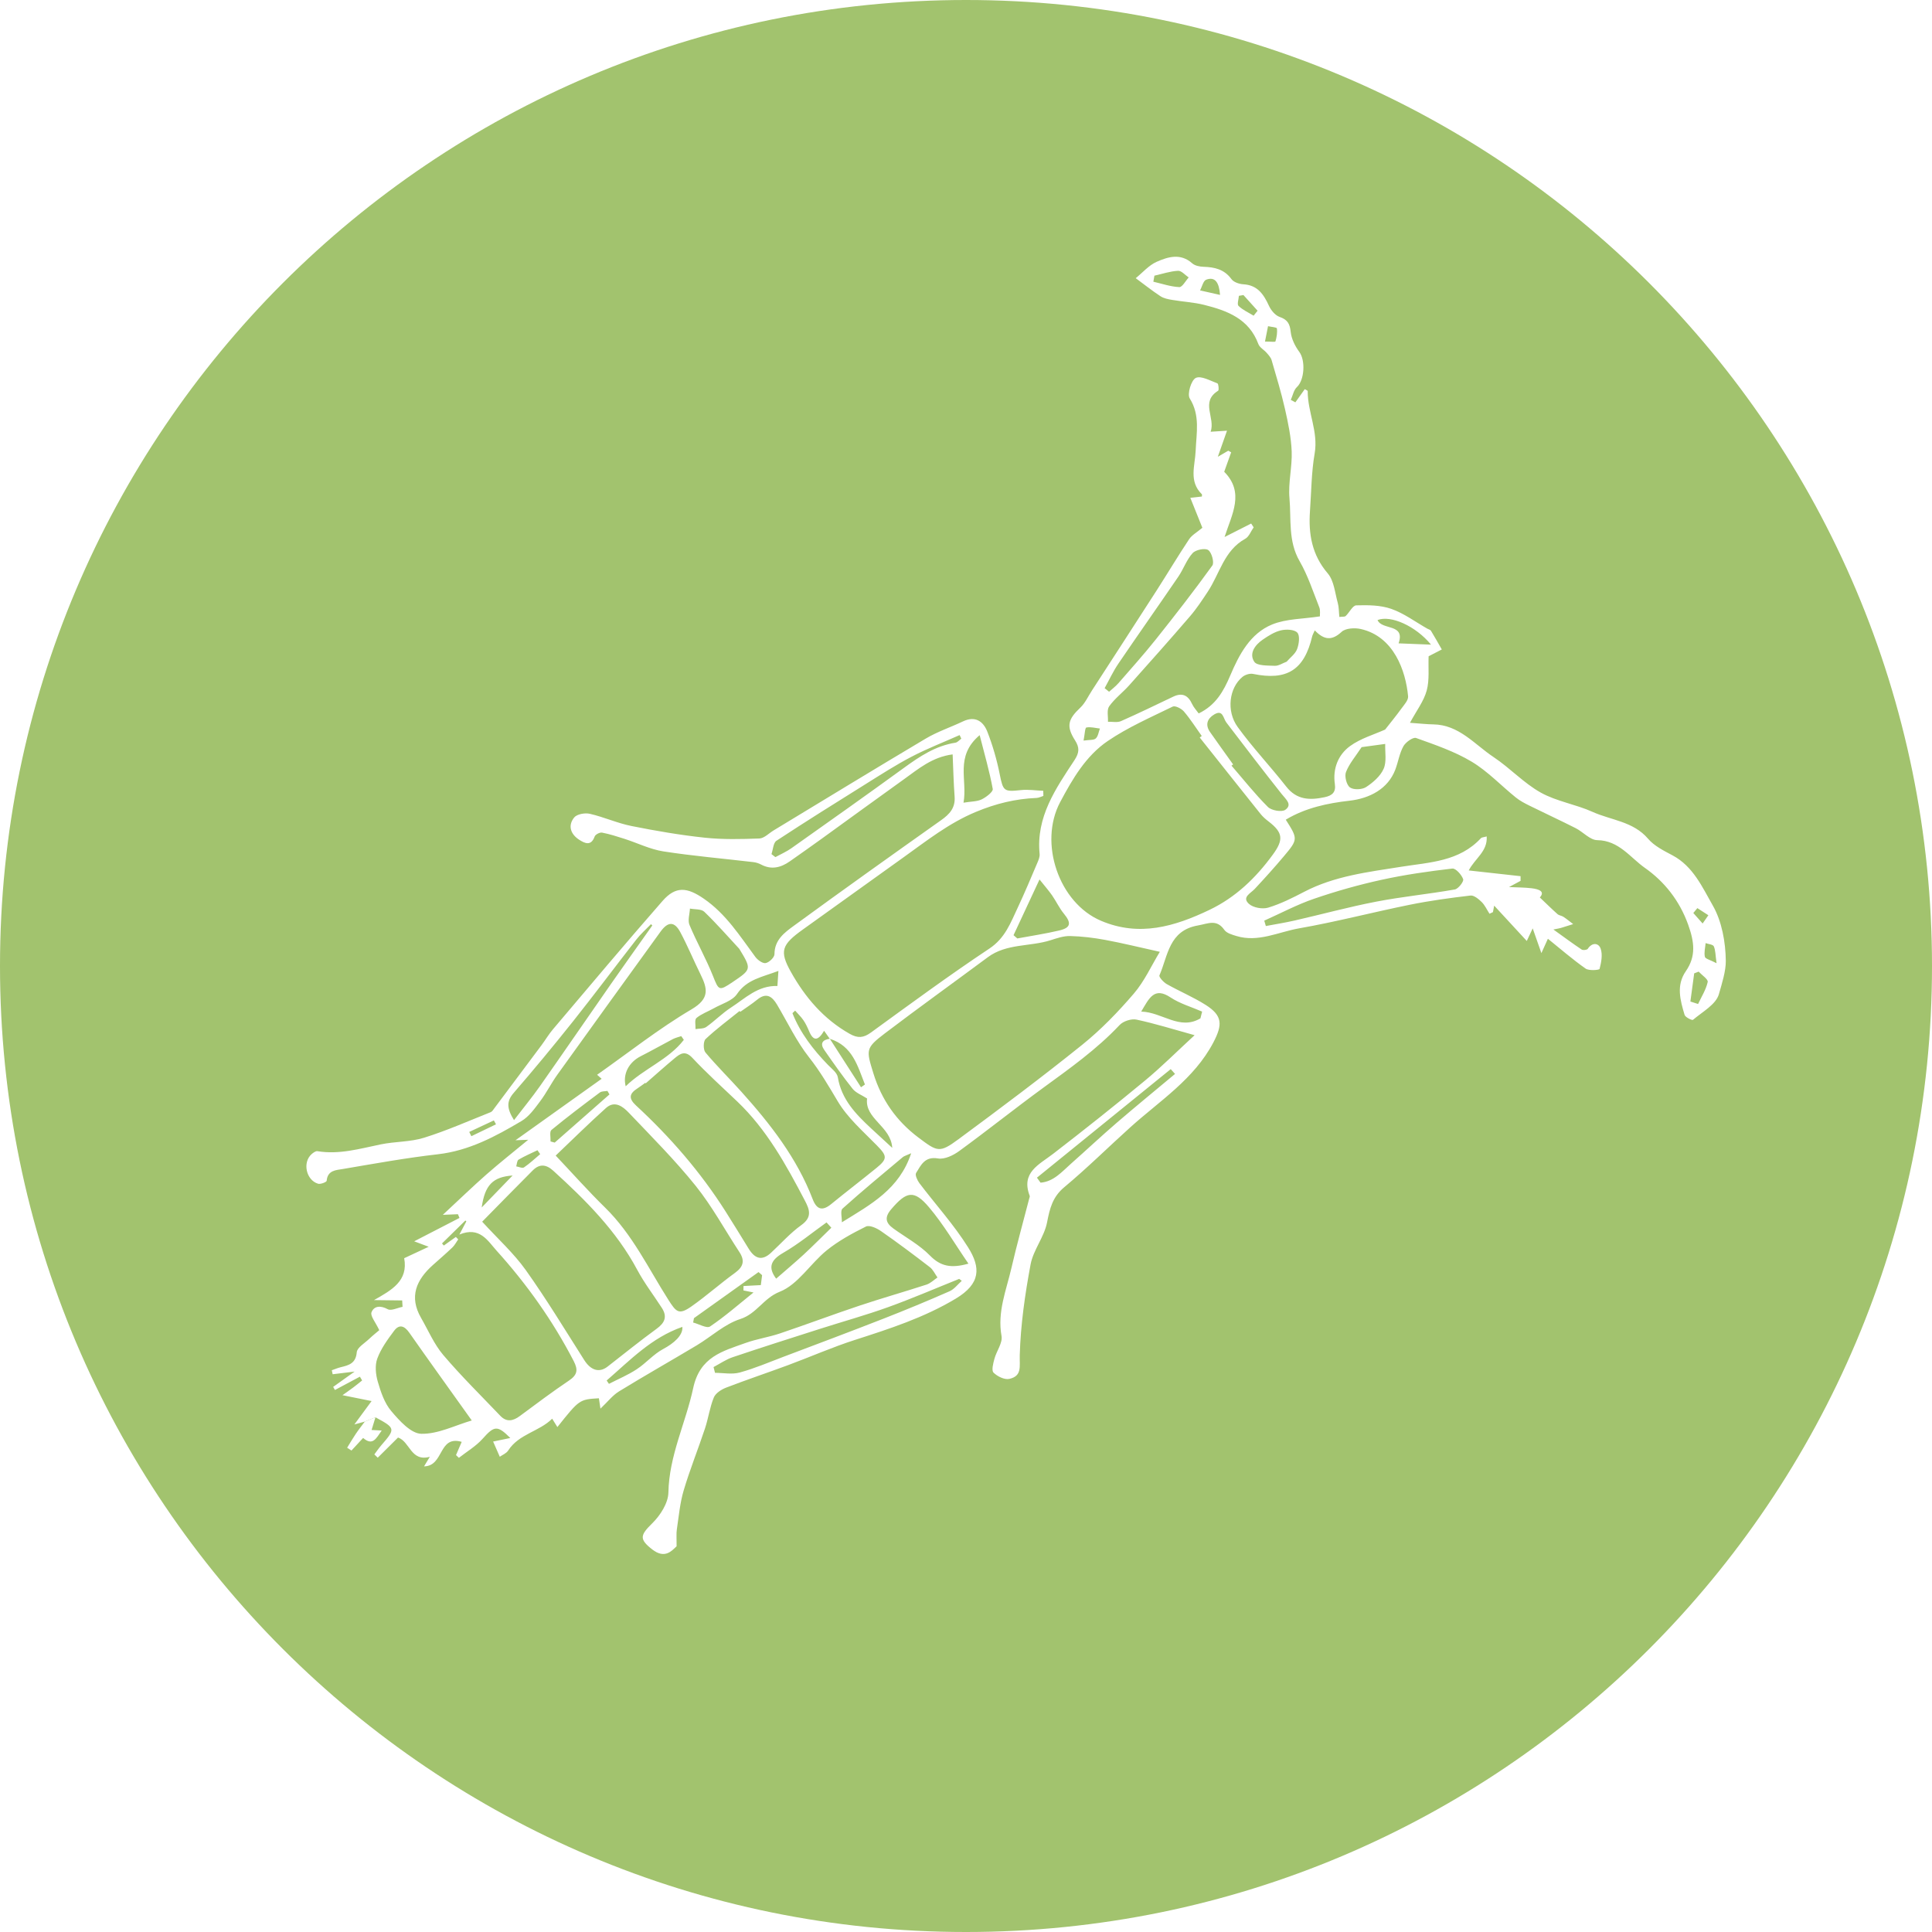 <svg xmlns="http://www.w3.org/2000/svg" xmlns:xlink="http://www.w3.org/1999/xlink" width="500" zoomAndPan="magnify" viewBox="0 0 375 375" height="500" preserveAspectRatio="xMidYMid meet" version="1.0"><defs><clipPath id="f019db36e7"><path d="M 187.5 0 C 83.945 0 0 83.945 0 187.5 C 0 291.055 83.945 375 187.5 375 C 291.055 375 375 291.055 375 187.5 C 375 83.945 291.055 0 187.5 0 Z M 187.5 0 " clip-rule="nonzero"/></clipPath><clipPath id="e38e148aec"><path d="M 59 49 L 335 49 L 335 302 L 59 302 Z M 59 49 " clip-rule="nonzero"/></clipPath><clipPath id="e597efb8b6"><path d="M 237.848 40.895 L 342.832 188.031 L 116.324 349.645 L 11.344 202.508 Z M 237.848 40.895 " clip-rule="nonzero"/></clipPath><clipPath id="796e109fc2"><path d="M 237.848 40.895 L 342.832 188.031 L 116.324 349.645 L 11.344 202.508 Z M 237.848 40.895 " clip-rule="nonzero"/></clipPath><clipPath id="946bccaf4d"><path d="M 67 275 L 75 275 L 75 282 L 67 282 Z M 67 275 " clip-rule="nonzero"/></clipPath><clipPath id="743b8369e4"><path d="M 237.848 40.895 L 342.832 188.031 L 116.324 349.645 L 11.344 202.508 Z M 237.848 40.895 " clip-rule="nonzero"/></clipPath><clipPath id="f796bad3a3"><path d="M 237.848 40.895 L 342.832 188.031 L 116.324 349.645 L 11.344 202.508 Z M 237.848 40.895 " clip-rule="nonzero"/></clipPath></defs><rect x="-37.5" width="450" fill="#ffffff" y="-37.5" height="450" fill-opacity="1"/><rect x="-37.5" width="450" fill="#ffffff" y="-37.5" height="450" fill-opacity="1"/><g clip-path="url(#f019db36e7)"><rect x="-37.5" width="450" fill="#a2c36e" y="-37.5" height="450" fill-opacity="1"/></g><g clip-path="url(#e38e148aec)"><g clip-path="url(#e597efb8b6)"><g clip-path="url(#796e109fc2)"><path fill="#ffffff" d="M 70.805 275.934 C 70.422 276.039 70.031 276.145 68.785 276.484 C 70.156 274.617 71.059 273.395 72.125 271.945 C 70.191 271.555 68.508 271.215 66.477 270.805 C 67.25 270.254 67.914 269.797 68.555 269.316 C 69.145 268.875 69.715 268.402 70.289 267.945 C 70.145 267.703 70 267.457 69.855 267.211 C 68.238 268.074 66.625 268.938 65.008 269.797 C 64.895 269.598 64.781 269.398 64.668 269.195 L 68.832 266.223 C 67.051 266.438 65.812 266.59 64.57 266.742 C 64.516 266.484 64.461 266.223 64.402 265.965 C 64.98 265.766 65.543 265.52 66.133 265.375 C 67.715 264.992 69.062 264.648 69.246 262.477 C 69.324 261.559 70.758 260.73 71.621 259.91 C 72.379 259.191 73.199 258.543 73.617 258.188 C 72.891 256.637 71.836 255.418 72.109 254.711 C 72.586 253.484 73.84 253.344 75.258 254.117 C 75.93 254.484 77.16 253.84 78.137 253.656 C 78.113 253.242 78.086 252.828 78.062 252.414 C 76.473 252.395 74.883 252.371 72.59 252.348 C 76.055 250.391 79.266 248.617 78.453 244.215 C 79.875 243.551 81.285 242.895 83.207 241.996 C 82.051 241.562 81.449 241.336 80.395 240.938 C 83.562 239.305 86.371 237.852 89.184 236.402 C 89.082 236.164 88.984 235.922 88.887 235.68 C 88.184 235.707 87.477 235.738 85.953 235.797 C 89.145 232.832 91.727 230.328 94.426 227.953 C 96.961 225.727 99.617 223.633 102.527 221.23 C 101.578 221.266 100.98 221.289 100.062 221.32 L 116.777 209.395 C 116.418 209.074 115.949 208.66 115.898 208.613 C 122.023 204.301 127.871 199.66 134.238 195.906 C 137.797 193.809 137.328 191.887 135.965 189.109 C 134.625 186.395 133.469 183.59 132.043 180.926 C 130.906 178.805 129.652 178.84 128.211 180.832 C 121.523 190.078 114.836 199.316 108.188 208.586 C 106.992 210.25 106.078 212.113 104.848 213.746 C 103.789 215.156 102.68 216.73 101.219 217.594 C 96.172 220.59 91.035 223.352 84.984 224.043 C 78.812 224.746 72.684 225.859 66.551 226.902 C 65.254 227.121 63.578 227.125 63.406 229.191 C 63.387 229.441 62.207 229.91 61.727 229.758 C 59.402 229.035 58.688 225.617 60.473 224.023 C 60.789 223.742 61.273 223.387 61.617 223.445 C 65.836 224.141 69.824 222.965 73.879 222.129 C 76.66 221.551 79.625 221.672 82.305 220.836 C 86.703 219.465 90.949 217.578 95.242 215.871 C 95.535 215.758 95.746 215.391 95.953 215.113 C 99.016 211.027 102.074 206.941 105.125 202.848 C 105.871 201.844 106.508 200.754 107.312 199.805 C 114.383 191.469 121.402 183.086 128.605 174.867 C 131.156 171.957 133.363 172.195 136.617 174.438 C 140.914 177.395 143.605 181.668 146.605 185.727 C 147.051 186.336 148.031 187.043 148.617 186.934 C 149.301 186.805 150.324 185.82 150.324 185.211 C 150.324 182.43 152.285 181.004 154.09 179.688 C 163.562 172.77 173.109 165.969 182.68 159.191 C 184.336 158.023 185.453 156.793 185.289 154.621 C 185.09 151.969 185.035 149.301 184.906 146.426 C 180.918 146.945 178.266 149.246 175.477 151.238 C 170.125 155.066 164.812 158.953 159.477 162.805 C 157.426 164.285 155.359 165.746 153.289 167.195 C 151.562 168.398 149.754 168.871 147.754 167.82 C 147.293 167.574 146.754 167.395 146.234 167.336 C 140.402 166.648 134.547 166.152 128.754 165.254 C 126.184 164.852 123.742 163.633 121.234 162.824 C 119.789 162.363 118.34 161.895 116.855 161.609 C 116.422 161.527 115.562 161.973 115.422 162.363 C 114.727 164.305 113.48 163.672 112.434 163.004 C 110.77 161.934 110.164 160.262 111.449 158.672 C 111.98 158.016 113.547 157.738 114.484 157.957 C 117.215 158.582 119.816 159.777 122.551 160.324 C 127.262 161.27 132.012 162.086 136.785 162.594 C 140.293 162.969 143.863 162.883 147.395 162.75 C 148.332 162.711 149.234 161.742 150.148 161.188 C 159.988 155.234 169.793 149.234 179.68 143.363 C 181.957 142.012 184.52 141.16 186.922 140.02 C 189.301 138.887 190.863 140.02 191.648 142.035 C 192.676 144.676 193.477 147.445 194.035 150.23 C 194.703 153.551 194.82 153.723 198.141 153.359 C 199.57 153.199 201.043 153.438 202.496 153.496 C 202.504 153.828 202.512 154.156 202.516 154.488 C 202.078 154.621 201.648 154.859 201.207 154.879 C 197.09 155.047 193.281 155.977 189.379 157.605 C 184.145 159.789 179.883 163.184 175.406 166.383 C 168.875 171.051 162.352 175.746 155.824 180.426 C 151.738 183.355 151.238 184.582 153.5 188.625 C 156.266 193.578 159.875 197.82 164.945 200.676 C 166.504 201.555 167.598 201.465 169.047 200.414 C 176.648 194.891 184.219 189.32 192.039 184.117 C 195.109 182.078 196.164 179.09 197.555 176.145 C 198.887 173.312 200.094 170.422 201.32 167.543 C 201.566 166.973 201.852 166.32 201.789 165.742 C 201.074 158.566 204.918 153.062 208.555 147.543 C 209.508 146.094 209.559 145.102 208.668 143.707 C 206.918 140.969 207.285 139.617 209.688 137.355 C 210.633 136.461 211.203 135.168 211.93 134.051 C 216.129 127.562 220.344 121.078 224.52 114.578 C 226.637 111.281 228.645 107.914 230.812 104.656 C 231.359 103.84 232.34 103.316 233.379 102.441 C 232.754 100.891 231.965 98.926 231.039 96.621 C 231.887 96.527 232.578 96.457 233.277 96.379 C 233.277 96.254 233.355 96.008 233.273 95.926 C 230.695 93.398 231.965 90.395 232.078 87.465 C 232.211 84.082 232.992 80.637 230.93 77.34 C 230.402 76.496 231.203 73.801 232.098 73.359 C 233.094 72.863 234.902 73.898 236.305 74.414 C 236.512 74.492 236.633 75.719 236.438 75.84 C 232.938 78.02 235.934 81.047 234.988 83.801 C 236.172 83.723 236.973 83.672 238.16 83.598 C 237.52 85.422 236.977 86.969 236.379 88.66 C 237.137 88.219 237.77 87.852 238.406 87.48 C 238.594 87.586 238.781 87.691 238.969 87.797 C 238.527 89.016 238.094 90.234 237.617 91.57 C 241.625 95.629 239.105 99.805 237.688 104.234 C 239.406 103.363 241.129 102.488 242.848 101.617 C 243.012 101.863 243.172 102.109 243.336 102.355 C 242.801 103.113 242.43 104.176 241.699 104.578 C 237.582 106.848 236.742 111.355 234.426 114.848 C 233.344 116.48 232.262 118.137 230.984 119.617 C 227.098 124.137 223.133 128.59 219.16 133.035 C 217.906 134.43 216.363 135.59 215.289 137.098 C 214.793 137.801 215.105 139.078 215.055 140.094 C 215.898 140.066 216.855 140.289 217.574 139.973 C 220.996 138.469 224.352 136.82 227.727 135.219 C 229.469 134.395 230.609 134.949 231.391 136.656 C 231.707 137.336 232.258 137.906 232.664 138.477 C 235.98 136.875 237.477 134.203 238.801 131.09 C 240.504 127.082 242.656 122.957 246.918 121.211 C 249.672 120.086 252.906 120.152 256.195 119.637 C 256.172 119.215 256.309 118.473 256.074 117.879 C 254.875 114.859 253.863 111.715 252.254 108.922 C 250 105.023 250.645 100.781 250.285 96.688 C 250.016 93.703 250.832 90.629 250.715 87.609 C 250.605 84.855 250.027 82.09 249.414 79.383 C 248.691 76.195 247.734 73.051 246.82 69.906 C 246.668 69.383 246.234 68.918 245.859 68.488 C 245.344 67.895 244.496 67.453 244.246 66.777 C 242.43 61.871 238.219 60.301 233.742 59.18 C 231.727 58.672 229.605 58.57 227.543 58.215 C 226.754 58.086 225.898 57.922 225.25 57.5 C 223.598 56.414 222.043 55.172 220.445 53.996 C 221.785 52.91 222.98 51.496 224.5 50.82 C 226.715 49.844 229.145 49.094 231.406 51.109 C 231.934 51.582 232.863 51.762 233.617 51.785 C 235.77 51.852 237.637 52.277 239.023 54.176 C 239.457 54.77 240.527 55.133 241.332 55.18 C 244.113 55.34 245.289 57.156 246.316 59.383 C 246.715 60.246 247.527 61.215 248.371 61.512 C 249.898 62.043 250.359 62.832 250.523 64.414 C 250.664 65.766 251.367 67.188 252.195 68.305 C 253.422 69.969 253.203 73.77 251.727 75.133 C 251.105 75.711 250.926 76.773 250.543 77.613 C 250.836 77.773 251.133 77.938 251.43 78.094 C 252.023 77.266 252.613 76.438 253.254 75.535 C 253.453 75.664 253.828 75.793 253.824 75.922 C 253.805 79.996 255.906 83.773 255.176 88.004 C 254.539 91.676 254.531 95.453 254.266 99.188 C 253.949 103.637 254.633 107.688 257.719 111.301 C 258.938 112.727 259.109 115.07 259.66 117.027 C 259.891 117.852 259.863 118.754 259.969 119.75 C 260.547 119.676 260.996 119.754 261.195 119.57 C 261.918 118.891 262.547 117.523 263.242 117.5 C 265.516 117.434 267.945 117.445 270.051 118.184 C 272.531 119.055 274.734 120.715 277.059 122.031 C 277.289 122.164 277.625 122.23 277.746 122.43 C 278.477 123.621 279.156 124.848 279.855 126.059 C 278.914 126.547 277.969 127.035 277.293 127.383 C 277.199 129.645 277.488 131.957 276.922 134.035 C 276.359 136.102 274.945 137.934 273.672 140.297 C 275.75 140.441 276.965 140.586 278.18 140.602 C 283.195 140.664 286.199 144.488 289.895 146.945 C 293.074 149.055 295.75 151.988 299.051 153.836 C 302.137 155.559 305.855 156.113 309.117 157.586 C 312.73 159.215 317.004 159.426 319.883 162.793 C 321.082 164.199 322.938 165.125 324.629 166.02 C 328.645 168.148 330.43 172.23 332.453 175.762 C 334.223 178.852 334.93 182.875 334.977 186.5 C 335 188.504 334.219 190.918 333.633 192.977 C 333.07 194.965 330.434 196.398 328.605 197.949 C 328.434 198.094 327.117 197.453 326.977 196.984 C 326.141 194.156 325.301 191.273 327.227 188.496 C 329.242 185.586 328.863 182.809 327.68 179.5 C 326 174.797 323.043 171.102 319.273 168.457 C 316.449 166.477 314.234 163.121 310.031 163.074 C 308.629 163.062 307.281 161.477 305.84 160.746 C 302.891 159.254 299.887 157.871 296.922 156.402 C 295.984 155.941 295.031 155.445 294.223 154.793 C 291.352 152.48 288.77 149.711 285.648 147.84 C 282.32 145.844 278.539 144.566 274.859 143.242 C 274.273 143.035 272.836 144.059 272.398 144.848 C 271.629 146.23 271.395 147.891 270.824 149.395 C 269.402 153.113 265.887 154.973 261.898 155.422 C 257.672 155.902 253.387 156.801 249.566 159.102 C 251.934 162.816 251.961 162.914 249.207 166.188 C 247.383 168.359 245.477 170.465 243.543 172.539 C 242.734 173.41 241 174.145 242.406 175.43 C 243.23 176.184 245.035 176.508 246.141 176.176 C 248.566 175.445 250.883 174.277 253.148 173.098 C 259.035 170.023 265.543 169.262 271.926 168.246 C 277.512 167.359 283.23 167.246 287.453 162.684 C 287.605 162.52 287.938 162.531 288.566 162.352 C 288.766 165.258 286.293 166.613 285.078 168.953 C 288.578 169.34 291.859 169.703 295.141 170.066 C 295.141 170.367 295.141 170.672 295.141 170.973 C 294.523 171.305 293.902 171.641 292.895 172.18 C 294.633 172.262 295.965 172.25 297.281 172.41 C 298.734 172.582 299.934 173.039 298.879 174.195 C 300.133 175.383 301.195 176.438 302.312 177.43 C 302.617 177.695 303.117 177.727 303.465 177.957 C 304.117 178.391 304.727 178.895 305.352 179.367 C 304.562 179.617 303.77 179.871 302.969 180.113 C 302.727 180.188 302.473 180.219 301.512 180.414 C 303.621 181.926 305.281 183.16 307.004 184.309 C 307.266 184.48 308.035 184.391 308.184 184.168 C 309.059 182.844 310.289 183.031 310.68 184.121 C 311.098 185.289 310.805 186.793 310.477 188.066 C 310.422 188.289 308.418 188.461 307.77 188.004 C 305.242 186.227 302.902 184.191 300.445 182.211 C 300.156 182.855 299.852 183.52 299.184 185 C 298.469 182.965 298.004 181.637 297.496 180.195 C 297.184 180.863 296.91 181.445 296.348 182.641 C 294.016 180.117 291.957 177.883 290.02 175.785 C 290.027 175.754 289.902 176.402 289.777 177.047 C 289.555 177.152 289.332 177.254 289.109 177.355 C 288.613 176.59 288.227 175.707 287.594 175.082 C 287 174.5 286.094 173.742 285.418 173.824 C 281.457 174.289 277.496 174.828 273.594 175.621 C 266.426 177.07 259.34 178.934 252.148 180.191 C 248.137 180.895 244.227 182.973 239.977 181.676 C 239.145 181.422 238.098 181.129 237.652 180.5 C 236.137 178.348 234.559 179.27 232.516 179.629 C 226.855 180.625 226.715 185.504 225.047 189.316 C 224.906 189.629 225.836 190.656 226.465 191.012 C 228.945 192.418 231.609 193.527 234.016 195.051 C 237.32 197.141 237.312 198.895 235.52 202.324 C 231.77 209.465 225.129 213.637 219.418 218.785 C 215.125 222.652 211.012 226.734 206.578 230.43 C 204.281 232.34 203.758 234.582 203.227 237.297 C 202.676 240.105 200.562 242.617 200.035 245.422 C 198.953 251.234 198.098 257.145 197.934 263.035 C 197.871 265.234 198.426 267.07 195.914 267.641 C 194.992 267.852 193.574 267.16 192.844 266.422 C 192.418 265.996 192.777 264.629 193.016 263.746 C 193.422 262.234 194.641 260.656 194.395 259.309 C 193.555 254.645 195.309 250.477 196.305 246.172 C 197.352 241.633 198.609 237.141 199.773 232.629 C 199.816 232.461 199.918 232.25 199.863 232.109 C 198.129 227.562 201.672 226.07 204.414 223.953 C 210.426 219.316 216.379 214.594 222.227 209.754 C 225.473 207.066 228.461 204.066 231.871 200.93 C 227.762 199.797 224.215 198.676 220.594 197.906 C 219.598 197.695 218.023 198.203 217.32 198.949 C 212.883 203.672 207.652 207.371 202.457 211.164 C 196.969 215.172 191.66 219.422 186.172 223.422 C 185.031 224.258 183.332 225.074 182.074 224.855 C 179.488 224.406 178.758 226.164 177.812 227.676 C 177.574 228.059 178.047 229.105 178.453 229.652 C 181.605 233.809 185.152 237.711 187.91 242.113 C 190.383 246.055 190.355 249.156 185.516 252.062 C 179.363 255.758 172.691 257.906 165.953 260.074 C 161.562 261.484 157.316 263.359 152.984 264.965 C 148.977 266.453 144.914 267.805 140.926 269.344 C 140.008 269.699 138.895 270.418 138.555 271.246 C 137.766 273.16 137.496 275.277 136.84 277.254 C 135.504 281.285 133.906 285.238 132.695 289.312 C 131.977 291.742 131.754 294.328 131.375 296.855 C 131.25 297.68 131.344 298.539 131.328 300.129 C 130.387 301.02 129.039 302.652 126.586 300.734 C 124.043 298.746 124.246 297.98 126.605 295.668 C 128.152 294.148 129.695 291.754 129.734 289.723 C 129.867 282.527 133.098 276.199 134.547 269.434 C 135.855 263.328 140.254 262.277 144.707 260.672 C 146.875 259.891 149.195 259.555 151.379 258.82 C 156.559 257.074 161.672 255.148 166.852 253.418 C 171.152 251.98 175.523 250.746 179.84 249.34 C 180.617 249.086 181.262 248.43 181.965 247.957 C 181.477 247.281 181.117 246.441 180.48 245.953 C 177.367 243.555 174.219 241.191 170.988 238.949 C 170.172 238.379 168.758 237.734 168.082 238.07 C 165.426 239.391 162.758 240.836 160.465 242.695 C 157.293 245.266 154.879 249.34 151.348 250.727 C 148.176 251.973 146.883 255 143.691 256.023 C 140.645 257 138.078 259.426 135.246 261.125 C 130.227 264.129 125.137 267.008 120.152 270.066 C 118.91 270.828 117.965 272.074 116.547 273.414 C 116.406 272.453 116.328 271.934 116.246 271.402 C 112.461 271.633 112.461 271.633 108.188 276.992 C 107.871 276.484 107.602 276.051 107.176 275.367 C 104.66 277.879 100.715 278.316 98.633 281.551 C 98.277 282.105 97.512 282.395 97.008 282.754 C 96.555 281.723 96.25 281.027 95.715 279.805 C 96.598 279.621 97.824 279.363 99.047 279.113 C 96.535 276.594 95.934 276.727 93.672 279.266 C 92.379 280.715 90.621 281.742 89.07 282.965 C 88.883 282.785 88.695 282.605 88.512 282.43 C 88.836 281.676 89.156 280.926 89.617 279.863 C 85.043 278.539 86.223 284.559 82.305 284.621 C 82.684 283.988 83.031 283.422 83.43 282.762 C 79.723 283.785 79.586 279.809 77.258 279.023 C 76.047 280.227 74.684 281.582 73.32 282.938 C 73.098 282.727 72.875 282.516 72.66 282.301 C 73.105 281.711 73.52 281.098 74.004 280.535 C 76.797 277.309 76.781 277.207 72.879 275.098 C 72.188 275.379 71.496 275.656 70.805 275.934 Z M 161.062 201.629 L 159.953 200.074 C 158.859 201.941 157.914 202.234 157.043 200.152 C 156.734 199.422 156.395 198.688 155.949 198.035 C 155.488 197.359 154.879 196.785 154.336 196.16 C 154.16 196.328 153.984 196.492 153.812 196.656 C 155.336 200.504 157.816 203.711 160.688 206.672 C 161.414 207.422 162.477 208.207 162.621 209.098 C 163.328 213.402 166.109 216.25 169.078 219.016 C 170.441 220.281 171.816 221.535 173.184 222.801 C 172.93 218.578 167.801 217.18 168.301 213.215 C 167.266 212.547 166.141 212.141 165.504 211.348 C 163.562 208.918 161.781 206.363 160 203.812 C 159.121 202.559 159.617 201.824 161.066 201.621 C 163.086 204.762 165.102 207.895 167.121 211.035 C 167.375 210.855 167.629 210.68 167.883 210.504 C 166.465 206.922 165.496 203.02 161.062 201.629 Z M 232.867 143.152 C 233 143.051 233.129 142.953 233.258 142.852 C 232.117 141.254 231.062 139.582 229.793 138.094 C 229.316 137.535 228.102 136.914 227.625 137.148 C 223.352 139.238 218.938 141.164 215.027 143.82 C 210.781 146.707 208.195 151.145 205.777 155.688 C 201.566 163.598 205.5 175.258 213.73 178.734 C 221.164 181.879 228.008 179.832 234.75 176.609 C 239.844 174.176 243.762 170.398 247.066 165.867 C 249.152 163.008 249.066 161.617 246.223 159.441 C 245.66 159.008 245.105 158.531 244.668 157.98 C 240.719 153.047 236.797 148.094 232.867 143.152 Z M 225.121 184.746 C 221.094 183.855 217.816 183.043 214.5 182.43 C 212.266 182.016 209.984 181.742 207.719 181.684 C 206.453 181.652 205.145 182.102 203.902 182.5 C 199.895 183.777 195.363 183.102 191.727 185.801 C 185.078 190.738 178.344 195.57 171.75 200.578 C 167.969 203.453 168.117 203.781 169.527 208.344 C 171.117 213.488 173.988 217.586 178.293 220.82 C 181.918 223.543 182.348 223.852 185.996 221.156 C 194.105 215.168 202.18 209.129 210.031 202.812 C 213.688 199.871 217.008 196.434 220.07 192.863 C 222.141 190.453 223.492 187.426 225.121 184.746 Z M 255.195 122.352 C 254.902 123.016 254.762 123.246 254.699 123.5 C 253.152 130.055 249.797 132.156 243.211 130.805 C 242.578 130.672 241.66 130.969 241.148 131.395 C 238.598 133.504 237.969 137.988 240.234 141.113 C 243.141 145.129 246.586 148.754 249.648 152.664 C 251.695 155.285 254.215 155.348 257.105 154.738 C 258.617 154.418 259.32 153.75 259.094 152.188 C 258.66 149.176 259.738 146.508 262.031 144.824 C 264.102 143.309 266.742 142.566 268.852 141.609 C 269.93 140.23 270.996 138.938 271.973 137.586 C 272.52 136.828 273.379 135.922 273.312 135.156 C 272.855 130.211 270.543 123.535 264.121 122.09 C 262.949 121.824 261.18 121.926 260.41 122.637 C 258.535 124.383 257.02 124.262 255.195 122.352 Z M 93.59 237.129 C 96.625 240.453 99.695 243.219 102.039 246.504 C 106.066 252.156 109.668 258.117 113.395 263.98 C 114.672 265.992 116.312 266.516 117.93 265.258 C 121.094 262.797 124.219 260.27 127.461 257.906 C 129.055 256.75 129.551 255.547 128.461 253.859 C 126.871 251.395 125.062 249.047 123.684 246.465 C 119.625 238.867 113.652 232.938 107.383 227.234 C 105.984 225.961 104.699 225.883 103.406 227.176 C 100.152 230.43 96.945 233.723 93.59 237.129 Z M 88.48 240.094 C 88.633 240.25 88.785 240.406 88.941 240.559 C 88.566 241.086 88.266 241.688 87.809 242.129 C 86.586 243.297 85.297 244.402 84.035 245.531 C 80.809 248.41 79.352 251.688 81.73 255.805 C 83.129 258.234 84.25 260.902 86.035 263.004 C 89.52 267.105 93.375 270.891 97.094 274.793 C 98.32 276.082 99.574 275.836 100.902 274.848 C 104.055 272.508 107.199 270.148 110.453 267.957 C 112.062 266.871 112.242 265.891 111.359 264.191 C 107.316 256.375 102.266 249.266 96.395 242.762 C 94.664 240.84 93.129 237.992 89.164 239.625 C 89.816 238.391 90.168 237.73 90.516 237.07 C 90.453 237.016 90.395 236.957 90.332 236.895 C 88.82 238.383 87.305 239.867 85.793 241.352 C 85.914 241.484 86.027 241.625 86.145 241.758 Z M 107.859 224.297 C 111.164 227.797 114.199 231.211 117.453 234.398 C 122.746 239.578 125.863 246.223 129.758 252.336 C 131.277 254.723 131.797 255.266 134.23 253.559 C 137.137 251.52 139.797 249.133 142.676 247.051 C 144.32 245.859 144.602 244.672 143.508 243.012 C 140.691 238.719 138.223 234.148 135.027 230.164 C 131.023 225.184 126.48 220.633 122.066 215.996 C 120.918 214.785 119.32 213.535 117.617 215.066 C 114.254 218.086 111.039 221.27 107.859 224.297 Z M 125.328 210.277 C 125.305 210.242 125.277 210.211 125.246 210.176 C 124.738 210.539 124.242 210.922 123.719 211.262 C 122.164 212.262 121.938 213.176 123.457 214.578 C 130.09 220.707 135.977 227.488 140.828 235.133 C 142.348 237.531 143.828 239.953 145.316 242.371 C 146.469 244.246 147.848 244.844 149.645 243.172 C 151.598 241.363 153.387 239.332 155.535 237.793 C 157.672 236.258 157.16 234.805 156.215 233.012 C 152.582 226.086 148.832 219.25 143.074 213.773 C 140.145 210.988 137.141 208.266 134.379 205.32 C 133.004 203.855 132.051 204.488 130.988 205.371 C 129.07 206.965 127.211 208.637 125.328 210.277 Z M 143.684 196.398 C 143.641 196.344 143.598 196.289 143.555 196.23 C 141.332 198.023 139.027 199.727 136.957 201.676 C 136.496 202.109 136.48 203.75 136.922 204.277 C 139.133 206.922 141.602 209.344 143.906 211.914 C 149.535 218.18 154.68 224.777 157.738 232.754 C 158.52 234.789 159.621 235.117 161.34 233.707 C 164.238 231.336 167.219 229.062 170.125 226.695 C 172.316 224.914 172.191 224.352 170.188 222.312 C 167.523 219.59 164.531 216.992 162.617 213.781 C 160.867 210.844 159.203 207.969 157.059 205.254 C 154.602 202.137 152.867 198.445 150.824 195.004 C 149.852 193.363 148.719 192.59 146.949 194.051 C 145.914 194.898 144.777 195.617 143.684 196.398 Z M 91.57 275.711 C 87.234 269.633 83.309 264.184 79.453 258.688 C 78.52 257.352 77.512 256.949 76.5 258.301 C 75.238 259.988 73.949 261.758 73.23 263.703 C 72.746 265.016 72.918 266.773 73.328 268.176 C 73.91 270.18 74.629 272.344 75.941 273.887 C 77.523 275.754 79.762 278.254 81.77 278.297 C 85.016 278.371 88.309 276.664 91.57 275.711 Z M 245.391 178.695 C 245.496 179.043 245.598 179.395 245.699 179.742 C 247.574 179.387 249.457 179.094 251.309 178.668 C 256.59 177.461 261.82 176.031 267.133 175.008 C 272.18 174.035 277.312 173.539 282.379 172.645 C 283.062 172.523 284.156 171.094 284 170.652 C 283.691 169.781 282.551 168.508 281.891 168.586 C 277.285 169.125 272.672 169.777 268.145 170.773 C 263.723 171.742 259.336 172.98 255.055 174.449 C 251.738 175.586 248.605 177.262 245.391 178.695 Z M 214.406 133.574 C 214.695 133.809 214.984 134.039 215.273 134.27 C 215.883 133.719 216.547 133.219 217.086 132.605 C 219.539 129.785 222.047 126.996 224.375 124.07 C 228.117 119.375 231.805 114.633 235.312 109.77 C 235.727 109.191 235.191 107.223 234.512 106.762 C 233.883 106.336 232.074 106.711 231.484 107.363 C 230.312 108.656 229.719 110.445 228.719 111.918 C 224.867 117.566 220.922 123.152 217.078 128.809 C 216.059 130.309 215.289 131.98 214.406 133.574 Z M 186.676 248.613 C 186.512 248.484 186.344 248.359 186.18 248.23 C 181.582 250.074 177.027 252.047 172.367 253.723 C 168.031 255.285 163.574 256.52 159.18 257.922 C 153.52 259.73 147.852 261.531 142.219 263.43 C 140.91 263.871 139.73 264.699 138.496 265.348 C 138.594 265.719 138.691 266.09 138.785 266.465 C 140.387 266.469 142.082 266.812 143.574 266.406 C 146.477 265.609 149.277 264.41 152.102 263.34 C 158.586 260.891 165.074 258.457 171.531 255.934 C 175.824 254.254 180.09 252.488 184.309 250.633 C 185.219 250.234 185.895 249.301 186.676 248.613 Z M 187.973 245.273 C 185.355 241.469 183.137 237.652 180.324 234.332 C 177.41 230.883 175.949 231.238 172.988 234.707 C 171.637 236.293 171.895 237.363 173.41 238.457 C 175.801 240.18 178.473 241.625 180.5 243.699 C 182.535 245.777 184.578 246.234 187.973 245.273 Z M 126.617 179.629 C 126.527 179.547 126.441 179.465 126.352 179.383 C 125.391 180.379 124.336 181.301 123.492 182.387 C 119.383 187.648 115.395 193.004 111.238 198.227 C 107.488 202.938 103.648 207.574 99.711 212.129 C 98.285 213.773 98.355 215.156 99.77 217.414 C 101.613 215.008 103.289 212.98 104.797 210.832 C 109.457 204.195 114.043 197.508 118.68 190.855 C 121.301 187.098 123.973 183.371 126.617 179.629 Z M 143.492 184.16 C 141.25 181.746 139.078 179.254 136.703 176.973 C 136.117 176.41 134.867 176.543 133.918 176.352 C 133.867 177.422 133.453 178.641 133.828 179.527 C 135.223 182.875 137.039 186.051 138.379 189.414 C 139.504 192.25 139.547 192.406 142.16 190.648 C 145.898 188.129 145.898 188.129 143.492 184.16 Z M 239.348 148.379 C 239.242 148.453 239.137 148.531 239.031 148.609 C 241.363 151.309 243.582 154.121 246.102 156.633 C 246.789 157.32 248.781 157.672 249.473 157.184 C 250.902 156.176 249.598 155.156 248.797 154.148 C 245.152 149.555 241.59 144.895 238.035 140.234 C 237.402 139.406 237.391 137.645 235.668 138.68 C 234.336 139.48 233.883 140.68 234.867 142.086 C 236.34 144.195 237.852 146.281 239.348 148.379 Z M 149.742 165.781 C 149.996 165.977 150.25 166.172 150.504 166.367 C 151.543 165.797 152.641 165.324 153.598 164.648 C 160.898 159.48 168.207 154.316 175.438 149.055 C 178.504 146.82 181.594 144.766 185.445 144.156 C 185.859 144.09 186.211 143.641 186.59 143.371 C 186.48 143.137 186.371 142.91 186.262 142.68 C 183.152 144.062 179.965 145.297 176.949 146.871 C 173.867 148.477 170.938 150.371 167.984 152.215 C 162.195 155.828 156.406 159.445 150.707 163.191 C 150.09 163.602 150.051 164.898 149.742 165.781 Z M 196.727 181.52 C 196.973 181.73 197.215 181.945 197.461 182.152 C 200.164 181.652 202.891 181.242 205.566 180.613 C 207.852 180.082 208 179.168 206.504 177.348 C 205.613 176.266 205.012 174.953 204.211 173.793 C 203.594 172.902 202.871 172.09 201.77 170.703 C 199.898 174.723 198.312 178.117 196.727 181.52 Z M 228.074 208.449 C 227.793 208.137 227.516 207.828 227.238 207.516 C 218.582 214.539 209.926 221.562 201.27 228.586 C 201.504 228.91 201.734 229.234 201.969 229.555 C 204.508 229.359 206.117 227.434 207.895 225.859 C 210.863 223.234 213.754 220.516 216.762 217.926 C 220.488 214.719 224.297 211.605 228.074 208.449 Z M 190.152 142.691 C 185.262 146.832 187.836 151.359 187.016 155.801 C 188.543 155.551 189.668 155.59 190.559 155.152 C 191.43 154.723 192.789 153.68 192.691 153.133 C 192.07 149.734 191.098 146.398 190.152 142.691 Z M 264.289 145.02 C 263.141 146.773 261.906 148.191 261.258 149.844 C 260.934 150.664 261.352 152.34 262.02 152.836 C 262.715 153.344 264.371 153.281 265.156 152.77 C 266.516 151.883 267.941 150.645 268.566 149.215 C 269.176 147.828 268.812 146.02 268.871 144.395 C 267.391 144.598 265.91 144.797 264.289 145.02 Z M 249.734 128.434 C 250.445 127.617 251.422 126.914 251.77 125.98 C 252.137 125 252.352 123.395 251.812 122.801 C 251.25 122.172 249.645 122.109 248.625 122.352 C 247.363 122.652 246.168 123.418 245.07 124.172 C 243.574 125.203 242.398 126.863 243.457 128.449 C 243.996 129.258 246.062 129.172 247.449 129.23 C 248.188 129.258 248.945 128.727 249.734 128.434 Z M 147.922 247.508 C 147.691 247.309 147.465 247.109 147.23 246.91 L 134.699 255.852 C 134.645 256.133 134.594 256.414 134.535 256.699 C 135.656 256.988 137.191 257.898 137.824 257.469 C 140.723 255.516 143.371 253.184 146.254 250.867 C 145.488 250.711 144.895 250.594 144.305 250.473 C 144.309 250.188 144.316 249.902 144.316 249.617 C 145.352 249.562 146.387 249.508 147.676 249.438 C 147.73 248.984 147.824 248.246 147.922 247.508 Z M 176.859 223.844 C 175.844 224.305 175.484 224.383 175.238 224.594 C 171.305 227.895 167.344 231.164 163.527 234.594 C 163.074 235.004 163.43 236.316 163.406 237.246 C 169.086 233.742 174.566 230.805 176.859 223.844 Z M 233 197.664 C 233.113 197.227 233.223 196.789 233.332 196.352 C 231.277 195.453 229.043 194.82 227.203 193.602 C 224.035 191.5 223.074 193.711 221.508 196.348 C 225.617 196.461 228.949 200.059 233 197.664 Z M 151.09 188.453 C 147.859 189.676 144.977 190.094 143.043 192.949 C 142.141 194.277 140.086 194.836 138.535 195.715 C 137.414 196.348 136.141 196.789 135.176 197.598 C 134.785 197.926 135.035 199.008 134.996 199.746 C 135.699 199.625 136.551 199.711 137.082 199.336 C 138.742 198.164 140.184 196.668 141.883 195.566 C 144.641 193.785 147.094 191.258 150.895 191.379 C 150.941 190.668 150.992 189.895 151.09 188.453 Z M 117.754 267.953 C 117.902 268.172 118.047 268.387 118.195 268.605 C 120 267.676 121.895 266.887 123.578 265.777 C 125.387 264.598 126.848 262.84 128.73 261.84 C 130.781 260.746 132.598 259.188 132.449 257.547 C 126.449 259.637 122.281 264.031 117.754 267.953 Z M 161.363 238.301 C 161.055 237.957 160.738 237.613 160.43 237.27 C 157.637 239.262 154.969 241.477 152.012 243.18 C 149.543 244.602 149.047 246.039 150.652 248.188 C 152.434 246.629 154.25 245.113 155.988 243.512 C 157.82 241.816 159.574 240.039 161.363 238.301 Z M 132.73 201.836 C 132.562 201.598 132.398 201.355 132.234 201.113 C 131.684 201.301 131.105 201.426 130.598 201.688 C 128.512 202.777 126.465 203.949 124.363 205.012 C 122.078 206.172 120.836 208.434 121.445 210.848 C 124.938 207.426 129.75 205.707 132.73 201.836 Z M 118.301 212.426 C 118.168 212.199 118.031 211.973 117.898 211.746 C 117.402 211.84 116.797 211.781 116.434 212.047 C 113.258 214.422 110.086 216.809 107.031 219.328 C 106.633 219.656 106.902 220.789 106.859 221.555 C 107.129 221.629 107.398 221.703 107.668 221.777 C 111.215 218.66 114.758 215.543 118.301 212.426 Z M 277.762 125.125 C 274.77 121.492 269.957 119.355 267.379 120.348 C 268.234 122.383 272.816 120.961 271.465 124.875 C 273.5 124.957 275.398 125.031 277.762 125.125 Z M 224.07 53.508 C 224 53.898 223.934 54.289 223.867 54.68 C 225.543 55.066 227.211 55.648 228.902 55.727 C 229.48 55.754 230.117 54.516 230.727 53.855 C 230.039 53.395 229.324 52.527 228.66 52.562 C 227.117 52.645 225.598 53.164 224.07 53.508 Z M 328.102 194.395 C 328.598 194.555 329.102 194.715 329.598 194.875 C 330.258 193.461 331.137 192.09 331.465 190.598 C 331.574 190.082 330.332 189.266 329.707 188.59 C 329.418 188.703 329.129 188.816 328.84 188.93 C 328.594 190.75 328.348 192.574 328.102 194.395 Z M 93.496 234.371 C 95.344 232.461 97.195 230.547 99.496 228.164 C 95.641 228.438 94.113 230.023 93.496 234.371 Z M 236.809 57.242 C 236.637 54.816 235.836 53.641 234.121 54.289 C 233.547 54.504 233.32 55.648 232.93 56.367 C 234.223 56.66 235.516 56.949 236.809 57.242 Z M 104.848 224.02 C 104.676 223.766 104.5 223.512 104.324 223.258 C 103.094 223.855 101.824 224.395 100.648 225.09 C 100.348 225.266 100.336 225.941 100.195 226.391 C 100.707 226.473 101.391 226.809 101.703 226.594 C 102.82 225.836 103.812 224.895 104.848 224.02 Z M 241.352 57.27 C 241.055 57.32 240.762 57.371 240.469 57.422 C 240.422 58.094 240.082 59.074 240.395 59.375 C 241.219 60.168 242.332 60.664 243.328 61.273 C 243.586 60.953 243.84 60.629 244.094 60.309 C 243.18 59.293 242.266 58.285 241.352 57.27 Z M 210.316 143.75 C 211.453 143.578 212.285 143.695 212.688 143.332 C 213.152 142.91 213.238 142.07 213.492 141.41 C 212.605 141.312 211.688 141.043 210.859 141.211 C 210.594 141.262 210.566 142.48 210.316 143.75 Z M 245.535 66.297 C 246.582 66.293 247.52 66.414 247.562 66.273 C 247.801 65.457 247.957 64.562 247.844 63.738 C 247.812 63.52 246.727 63.453 246.125 63.312 C 245.957 64.172 245.789 65.023 245.535 66.297 Z M 333.184 186.961 C 332.957 185.375 332.988 184.445 332.648 183.684 C 332.477 183.312 331.609 183.258 331.059 183.059 C 330.984 183.949 330.727 184.883 330.914 185.711 C 331 186.105 331.938 186.309 333.184 186.961 Z M 329.457 176.266 C 329.191 176.578 328.93 176.895 328.672 177.215 C 329.273 177.891 329.875 178.57 330.48 179.25 C 330.852 178.715 331.223 178.184 331.594 177.648 C 330.883 177.188 330.168 176.727 329.457 176.266 Z M 96.273 218.23 C 96.137 217.977 96 217.723 95.859 217.473 C 94.27 218.215 92.672 218.961 91.078 219.707 C 91.215 219.984 91.352 220.262 91.492 220.535 C 93.086 219.766 94.68 219 96.273 218.23 Z M 96.273 218.23 " fill-opacity="1" fill-rule="evenodd"/></g></g></g><g clip-path="url(#946bccaf4d)"><g clip-path="url(#743b8369e4)"><g clip-path="url(#f796bad3a3)"><path fill="#ffffff" d="M 70.805 275.934 C 71.496 275.656 72.188 275.379 72.879 275.102 C 72.629 275.918 72.379 276.734 72.125 277.559 C 72.648 277.59 73.199 277.617 74.09 277.664 C 73.012 279.195 72.344 280.711 70.48 279.105 C 69.707 279.938 68.961 280.742 68.219 281.547 C 67.941 281.367 67.66 281.184 67.379 281.004 C 67.934 280.105 68.465 279.188 69.055 278.316 C 69.605 277.496 70.219 276.727 70.805 275.934 Z M 70.805 275.934 " fill-opacity="1" fill-rule="evenodd"/></g></g></g></svg>
